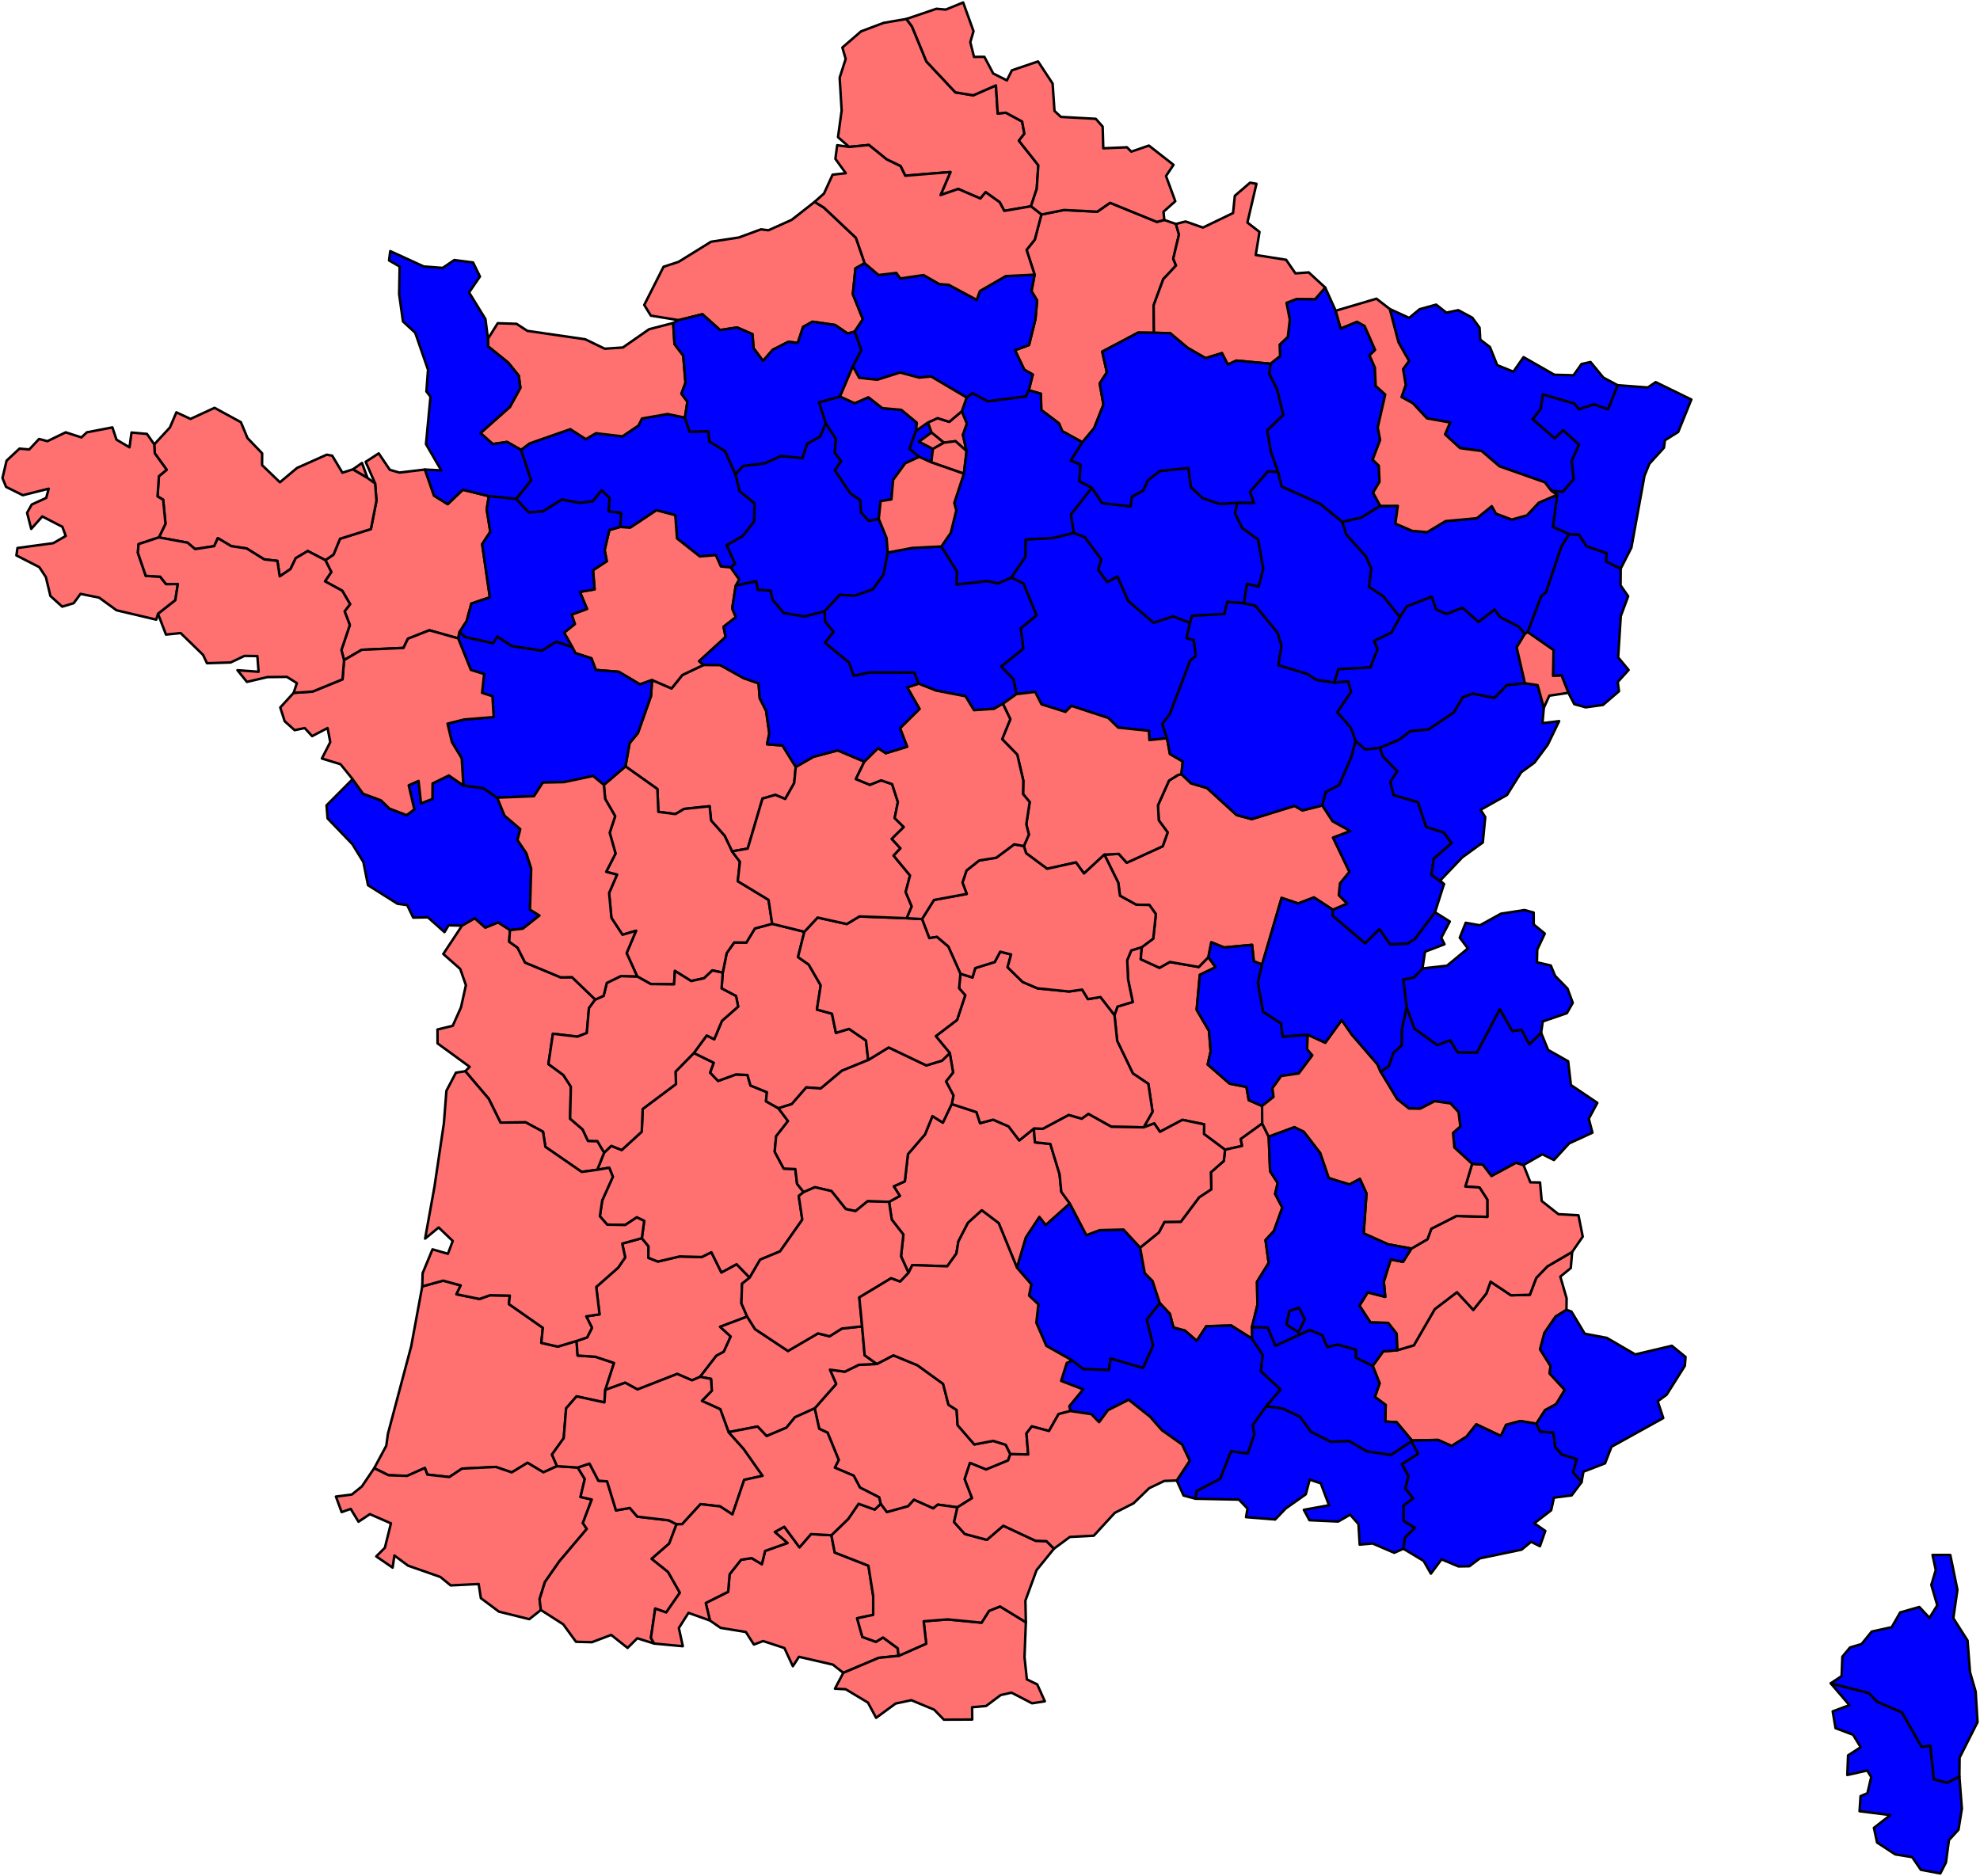 <?xml version="1.0" encoding="UTF-8"?><svg baseProfile="tiny" height="758" stroke-linecap="round" stroke-linejoin="round" version="1.2" viewBox="0 0 800 758" width="800" xmlns="http://www.w3.org/2000/svg"><g id="carte_vigilance">
		<path d="M 534.247 325.483 535.642 320.037 541.074 317.185 545.857 306.185 547.689 299.368 551.672 302.824 557.513 302.149 558.792 305.681 564.587 311.662 561.776 315.876 563.079 321.29 572.91 324.145 576.234 334.171 583.321 336.378 586.537 340.693 579.294 346.975 578.383 353.498 583.424 357.269 579.811 368.626 571.724 379.443 568.7 381.332 561.687 381.637 557.332 375.473 551.587 381.253 538.38 369.995 538.482 367.611 544.277 365.124 540.923 361.769 541.4 356.946 545.178 352.326 538.558 338.466 545.518 335.814 538.393 331.871 534.247 325.483 Z" dico-anchor-x="560.392" dico-anchor-y="340.503" dico-fill-id="39" dico-name="Jura" id="39" fill="#0000ff" stroke="black" stroke-width="1"/>
		<path d="M 329.139 81.572 332.88 83.878 345.839 96.094 349.36 106.36 345.629 108.46 344.592 118.877 348.638 128.996 345.321 134.008 342.484 134.784 337.435 131.327 328.279 129.995 324.485 132.097 322.33 138.576 318.564 138.11 312.2 141.357 308.302 145.838 304.465 140.718 304.039 135.03 297.838 132.331 290.954 133.374 283.811 126.985 274.179 129.363 262.963 127.545 260.3 123.225 268.097 107.806 274.158 105.818 287.281 97.686 298.515 95.967 307.469 92.676 310.477 93.052 319.857 88.848 329.139 81.572 Z" dico-anchor-x="304.83" dico-anchor-y="113.705" dico-fill-id="76" dico-name="Seine-Maritime" id="76" fill="#ff7070" stroke="black" stroke-width="1"/>
		<path d="M 408.57 233.399 414.34 224.891 414.371 217.973 425.384 217.386 433.841 215.361 438.23 216.971 444.998 226.047 443.735 230.217 447.383 235.167 451.529 232.926 455.821 242.79 466.086 251.612 474.018 249.075 480.825 251.675 479.418 257.839 482.344 258.674 483.165 265.066 480.896 266.945 472.665 288.545 469.608 292.531 471.527 298.327 464.397 299.041 464.21 295.315 451.791 294.02 447.774 290.121 432.885 285.231 430.491 287.66 420.801 284.606 418.233 279.588 410.674 280.494 409.462 274.457 404.485 269.333 413.432 262.128 412.428 253.851 418.771 248.652 413.489 235.79 408.57 233.399 Z" dico-anchor-x="443.825" dico-anchor-y="257.201" dico-fill-id="89" dico-name="Yonne" id="89" fill="#0000ff" stroke="black" stroke-width="1"/>
		<path d="M 461.359 382.732 460.897 387.607 468.5 391.087 472.669 388.721 484.341 390.754 488.238 386.775 491.15 390.854 484.792 393.908 483.493 408.021 488.485 416.594 489.158 424.828 487.946 430.155 496.82 437.895 503.617 439.217 504.546 444.565 509.922 446.928 509.989 454.02 501.318 460.277 501.849 463.064 494.97 464.596 486.448 458.231 486.518 454.334 477.744 452.53 468.678 457.357 466.38 453.989 462.072 455.548 465.669 449.263 463.967 437.965 457.709 433.757 451.374 420.586 450.307 410.2 451.508 406.754 457.656 404.901 455.774 395.764 455.441 387.986 457.085 384.056 461.359 382.732 Z" dico-anchor-x="480.148" dico-anchor-y="423.664" dico-fill-id="42" dico-name="Loire" id="42" fill="#ff7070" stroke="black" stroke-width="1"/>
		<path d="M 633.943 215.851 638.013 216.028 641.011 220.735 649.122 223.486 648.966 226.938 654.841 229.776 654.772 236.522 657.841 240.946 654.863 248.963 653.803 265.656 658.031 270.723 653.63 275.586 654.145 279.317 647.701 284.854 640.718 285.83 636.069 284.542 633.693 279.967 630.957 272.968 627.496 273.085 627.694 262.681 617.202 255.404 622.629 241.064 624.622 239.296 630.764 220.994 633.943 215.851 Z" dico-anchor-x="637.616" dico-anchor-y="250.841" dico-fill-id="68" dico-name="Haut-Rhin" id="68" fill="#0000ff" stroke="black" stroke-width="1"/>
		<path d="M 297.13 191.622 300.254 188.289 308.815 187.252 315.606 184.239 324.215 185.123 326.071 179.393 331.382 176.35 333.603 170.976 337.817 177.456 337.255 182.959 339.888 186.4 337.319 190.006 343.615 199.401 347.581 202.035 347.896 206.999 351.041 210.448 355.063 209.675 358.217 217.425 358.675 223.281 356.985 232.246 352.674 238.197 345.238 240.764 339.341 240.362 333.156 247.029 325.102 249.127 316.675 247.761 312.111 242.338 311.307 238.652 306.187 238.386 305.504 234.917 297.278 236.631 298.633 234.166 295.187 229.289 296.946 227.799 293.579 220.296 300.07 216.588 304.664 210.73 304.846 203.438 298.769 198.479 297.13 191.622 Z" dico-anchor-x="326.127" dico-anchor-y="210.051" dico-fill-id="28" dico-name="Eure-et-Loir" id="28" fill="#0000ff" stroke="black" stroke-width="1"/>
		<path d="M 433.841 215.361 432.675 207.912 441.149 197.069 445.341 203.331 456.805 204.605 457.304 200.732 461.873 198.221 463.802 194.056 468.564 190.337 480.15 189.112 481.226 196.885 485.968 201.28 492.599 203.585 499.91 203.245 499.041 207.469 501.904 213.319 508.327 217.994 510.434 229.742 508.554 237.066 503.823 235.959 502.591 243.774 495.875 243.235 494.689 248.112 481.642 248.863 480.825 251.675 474.018 249.075 466.086 251.612 455.821 242.79 451.529 232.926 447.383 235.167 443.735 230.217 444.998 226.047 438.23 216.971 433.841 215.361 Z" dico-anchor-x="471.555" dico-anchor-y="220.393" dico-fill-id="10" dico-name="Aube" id="10" fill="#0000ff" stroke="black" stroke-width="1"/>
		<path d="M 513.315 146.98 517.209 143.891 517.032 139.265 520.326 136.146 521.135 129.202 519.807 122.365 523.895 120.823 531.357 120.888 535.441 116.204 539.668 125.567 541.698 132.75 548.279 130.022 551.352 131.722 555.597 141.386 553.346 143.616 555.5 148.529 555.824 155.946 559.686 159.428 556.666 172.706 557.622 177.79 554.601 185.773 557.093 188.184 557.374 194.73 554.768 199.092 557.678 204.426 549.958 209.202 542.317 210.944 533.44 203.652 517.817 196.616 516.373 190.764 513.453 182.483 511.971 173.877 518.461 167.701 515.992 157.379 512.838 151.11 513.315 146.98 Z" dico-anchor-x="535.828" dico-anchor-y="163.574" dico-fill-id="55" dico-name="Meuse" id="55" fill="#0000ff" stroke="black" stroke-width="1"/>
		<path d="M 210.498 181.787 214.005 179.173 230.421 173.423 236.705 177.456 240.778 175.066 251.514 176.323 257.976 171.963 259.381 169.11 269.717 167.311 276.739 168.759 278.65 174.482 286.214 174.25 286.635 178.409 292.962 182.287 297.13 191.622 298.769 198.479 304.846 203.438 304.664 210.73 300.07 216.588 293.579 220.296 296.946 227.799 295.187 229.289 291.258 228.897 289.22 224.33 282.75 224.861 273.542 217.582 272.837 208.172 265.23 206.199 254.621 213.244 250.571 212.937 250.912 207.255 245.842 206.683 246.309 201.211 243.065 198.183 239.551 202.549 234.197 203.221 227.01 201.881 219.33 206.701 213.607 207.051 208.525 201.616 214.564 194.099 210.498 181.787 Z" dico-anchor-x="256.686" dico-anchor-y="198.3" dico-fill-id="61" dico-name="Orne" id="61" fill="#0000ff" stroke="black" stroke-width="1"/>
		<path d="M 654.841 229.776 648.966 226.938 649.122 223.486 641.011 220.735 638.013 216.028 633.943 215.851 627.446 212.954 629.131 199.954 626.745 198.254 631.41 198.733 635.796 193.64 635.003 186.225 637.928 179.669 631.551 173.881 628.125 177.16 619.232 169.398 622.536 165.151 623.324 159.347 636.089 163.044 637.977 165.333 643.981 163.362 649.711 165.352 653.568 155.656 665.769 156.579 668.966 154.411 683.37 161.448 678.072 174.539 672.691 177.928 672.314 180.918 666.433 187.382 664.44 192.254 659.143 221.312 654.841 229.776 Z" dico-anchor-x="651.301" dico-anchor-y="192.093" dico-fill-id="67" dico-name="Bas-Rhin" id="67" fill="#0000ff" stroke="black" stroke-width="1"/>
		<path d="M 170.605 519.827 179.034 517.497 186.139 519.424 184.439 523.003 193.745 524.898 197.984 523.403 205.997 523.548 205.608 526.96 219.333 536.558 218.71 542.634 225.371 544.153 232.946 541.88 233.386 547.769 240.533 548.249 248.103 550.768 244.57 561.644 244.22 566.707 232.962 564.26 228.733 569.103 227.769 581.146 223.016 587.776 225.057 592.474 219.553 594.958 213.149 591.106 206.768 594.988 200.352 592.788 186.668 593.466 181.542 596.865 172.669 595.884 171.666 593.199 164.496 596.399 156.996 596.142 151.195 593.286 156.078 584.197 156.73 579.402 166.138 544.021 170.605 519.827 Z" dico-anchor-x="199.649" dico-anchor-y="557.181" dico-fill-id="40" dico-name="Landes" id="40" fill="#ff7070" stroke="black" stroke-width="1"/>
		<path d="M 302.896 516.294 299.819 518.751 299.556 526.689 301.891 532.025 290.952 536.148 295.237 540.066 292.444 546.235 289.443 547.853 282.862 556.374 279.616 557.785 273.627 555.197 257.575 561.469 252.592 558.751 244.57 561.644 248.103 550.768 240.533 548.249 233.386 547.769 232.946 541.88 237.206 540.46 239.191 536.546 236.863 531.936 242.233 531.114 240.916 520.051 249.755 512.254 252.599 508.121 251.406 502.527 259.335 500.344 262.027 503.619 261.962 508.28 265.821 509.778 274.605 507.722 283.529 507.952 287.44 506.022 291.469 514.186 297.627 510.855 302.896 516.294 Z" dico-anchor-x="267.921" dico-anchor-y="530.994" dico-fill-id="47" dico-name="Lot-et-Garonne" id="47" fill="#ff7070" stroke="black" stroke-width="1"/>
		<path d="M 271.992 130.521 272.533 139.066 276.048 143.681 276.971 154.621 275.322 159.088 277.737 162.292 276.739 168.759 269.717 167.311 259.381 169.11 257.976 171.963 251.514 176.323 240.778 175.066 236.705 177.456 230.421 173.423 214.005 179.173 210.498 181.787 204.875 178.585 199.101 179.435 194.12 175.004 206.029 164.434 210.248 156.73 209.599 151.834 205.334 146.54 197.227 139.98 197.142 136.903 201.1 130.614 208.692 130.851 213.062 133.696 236.446 137.098 244.338 140.91 251.668 140.417 262.267 133.033 271.992 130.521 Z" dico-anchor-x="235.928" dico-anchor-y="156.154" dico-fill-id="14" dico-name="Calvados" id="14" fill="#ff7070" stroke="black" stroke-width="1"/>
		<path d="M 388.622 166.169 390.686 171.155 389.055 175.728 390.539 182.279 386.042 178.289 381.37 178.89 376.355 174.786 374.878 170.765 378.8 168.968 383.544 170.455 388.622 166.169 Z" dico-anchor-x="382.782" dico-anchor-y="174.224" dico-fill-id="93" dico-name="Seine-Saint-Denis" id="93" fill="#ff7070" stroke="black" stroke-width="1"/>
		<path d="M 366.221 7.663 368.497 10.73 374.3 24.828 386.015 37.32 393.249 38.512 402.402 34.503 403.115 45.876 406.395 45.535 412.984 49.103 413.897 54.022 411.677 56.85 419.529 66.779 418.894 76.277 416.551 83.367 405.759 85.219 403.93 81.739 398.238 77.659 396.126 80.221 387.176 76.368 380.018 78.829 384.014 69.521 365.75 71.008 363.859 67.129 358.251 64.407 351.056 58.586 343.093 59.372 338.588 55.425 340.056 44.656 339.254 31.393 341.689 23.82 340.347 19.201 347.906 12.67 357.052 9.231 366.221 7.663 Z" dico-anchor-x="379.059" dico-anchor-y="46.441" dico-fill-id="62" dico-name="Pas-de-Calais" id="62" fill="#ff7070" stroke="black" stroke-width="1"/>
		<path d="M 384.527 446.131 394.546 449.408 395.991 453.862 401.293 452.454 407.503 455.163 411.819 460.827 417.727 456.055 418.16 461.602 424.384 462.258 428.12 474.543 428.815 481.618 432.261 486.343 422.476 495.088 419.957 491.809 414.515 500.055 410.896 512.285 403.52 494.278 396.681 489.091 391.113 494.139 387.223 501.676 386.429 506.536 382.733 511.707 368.613 511.218 367.084 514.352 364.058 507.654 364.996 498.88 360.304 492.835 359.219 485.664 363.571 483.258 361.109 479.391 365.592 477.382 366.835 466.394 373.743 458.385 376.747 451.002 380.951 453.647 384.527 446.131 Z" dico-anchor-x="395.74" dico-anchor-y="480.241" dico-fill-id="15" dico-name="Cantal" id="15" fill="#ff7070" stroke="black" stroke-width="1"/>
		<path d="M 408.57 233.399 413.489 235.79 418.771 248.652 412.428 253.851 413.432 262.128 404.485 269.333 409.462 274.457 410.674 280.494 405.193 284.384 401.582 286.438 393.525 286.977 390.098 281.338 378.298 279.076 371.125 276.246 369.426 271.805 351.436 271.761 344.896 273.118 343.082 267.834 333.293 259.726 336.762 255.299 333.37 251.236 333.156 247.029 339.341 240.362 345.238 240.764 352.674 238.197 356.985 232.246 358.675 223.281 368.581 221.415 380.353 220.815 386.641 230.833 386.534 236.168 398.964 234.773 403.244 235.722 408.57 233.399 Z" dico-anchor-x="375.963" dico-anchor-y="253.896" dico-fill-id="45" dico-name="Loiret" id="45" fill="#0000ff" stroke="black" stroke-width="1"/>
		<path d="M 388.044 393.47 392.929 394.987 394.03 391.196 401.901 388.751 404.131 384.571 408.519 385.692 407.106 390.844 413.185 396.815 419.18 399.38 431.954 400.651 437.232 399.894 439.573 403.734 444.643 402.906 450.307 410.2 451.374 420.586 457.709 433.757 463.967 437.965 465.669 449.263 462.072 455.548 449.017 455.317 439.773 450.156 437.046 452.094 431.796 450.586 421.376 456.16 417.727 456.055 411.819 460.827 407.503 455.163 401.293 452.454 395.991 453.862 394.546 449.408 384.527 446.131 385.229 442.687 382.227 436.995 385.081 433.393 383.754 425.56 378.105 418.703 386.701 412.138 389.996 402.174 387.517 399.361 388.044 393.47 Z" dico-anchor-x="421.887" dico-anchor-y="422.699" dico-fill-id="63" dico-name="Puy-de-Dôme" id="63" fill="#ff7070" stroke="black" stroke-width="1"/>
		<path d="M 148.495 193.146 142.558 189.674 146.261 187.083 148.495 193.146 Z M 151.565 195.364 147.739 186.623 153.021 183.208 157.515 189.861 161.358 190.957 171.694 189.74 175.368 200.285 180.895 203.727 186.991 197.905 197.51 200.482 196.647 205.813 198.09 214.887 194.815 219.876 197.927 241.368 190.45 243.889 188.55 250.963 185.692 255.368 185.127 257.965 173.478 254.694 164.806 258.105 163.025 261.826 146.123 262.592 139.005 266.753 137.944 262.662 141.345 252.576 139.238 247.027 141.449 244.138 138.271 238.708 131.308 234.9 133.855 231.148 131.462 226.358 134.756 224.098 137.386 217.703 149.857 213.792 152.099 202.316 151.565 195.364 Z" dico-anchor-x="164.699" dico-anchor-y="224.981" dico-fill-id="35" dico-name="Ille-et-Vilaine" id="35" fill="#ff7070" stroke="black" stroke-width="1"/>
		<path d="M 420.765 86.689 429.863 84.856 443.364 85.531 448.508 81.956 467.434 89.664 470.432 88.887 475.129 90.506 476.353 94.819 474.032 104.557 475.175 107.296 470.008 112.811 466.112 123.392 466.235 134.484 459.861 134.409 445.352 142.085 447.221 150.472 444.327 154.921 445.837 163.504 442.073 173.02 437.329 178.718 429.209 174.248 427.842 171.074 420.732 165.682 420.543 159.106 415.682 157.693 417.274 151.346 413.855 149.402 410.092 141.516 415.768 139.412 418.366 128.925 419.035 121.43 416.761 117.624 418.026 110.993 414.776 100.981 418.096 96.834 420.765 86.689 Z" dico-anchor-x="443.222" dico-anchor-y="130.337" dico-fill-id="02" dico-name="Aisne" id="02" fill="#ff7070" stroke="black" stroke-width="1"/>
		<path d="M 534.247 325.483 538.393 331.871 545.518 335.814 538.558 338.466 545.178 352.326 541.4 356.946 540.923 361.769 544.277 365.124 538.482 367.611 530.9 362.657 524.484 365.081 517.821 362.824 509.933 389.755 506.585 388.464 505.889 381.802 494.605 382.874 489.421 380.777 488.238 386.775 484.341 390.754 472.669 388.721 468.5 391.087 460.897 387.607 461.359 382.732 465.959 379.287 467.011 369.378 464.372 365.685 459.046 365.58 452.502 361.968 451.844 356.758 446.217 345.342 452.034 345.041 455.253 348.623 469.786 341.96 471.787 336.374 468.188 331.49 467.86 325.401 472.325 315.44 475.835 313.226 477.332 312.812 481.23 316.534 487.673 318.429 499.668 329.378 505.771 330.996 523.074 325.651 526.206 327.479 534.247 325.483 Z" dico-anchor-x="495.867" dico-anchor-y="351.949" dico-fill-id="71" dico-name="Saône-et-Loire" id="71" fill="#ff7070" stroke="black" stroke-width="1"/>
		<path d="M 405.193 284.384 410.674 280.494 418.233 279.588 420.801 284.606 430.491 287.66 432.885 285.231 447.774 290.121 451.791 294.02 464.21 295.315 464.397 299.041 471.527 298.327 472.703 304.679 477.895 307.706 477.332 312.812 475.835 313.226 472.325 315.44 467.86 325.401 468.188 331.49 471.787 336.374 469.786 341.96 455.253 348.623 452.034 345.041 446.217 345.342 437.974 352.985 434.743 348.504 423.08 351.07 414.595 344.783 413.678 341.887 415.706 337.248 414.665 333.072 416.038 324.114 413.353 320.872 413.462 315.454 411.02 304.962 404.904 298.687 408.209 290.609 405.193 284.384 Z" dico-anchor-x="441.399" dico-anchor-y="316.286" dico-fill-id="58" dico-name="Nièvre" id="58" fill="#ff7070" stroke="black" stroke-width="1"/>
		<path d="M 335.916 620.369 337.261 627.366 350.878 632.682 352.81 644.944 352.803 652.564 346.313 653.933 348.422 661.471 353.882 663.443 356.782 661.711 362.729 666.069 363.086 669.114 355.046 669.921 340.724 675.987 336.525 672.67 322.81 669.505 320.346 673.313 316.935 665.966 308.332 663.139 304.603 664.552 301.348 659.474 291.154 657.812 286.835 654.834 285.155 647.751 294.203 643.224 294.791 636.148 299.417 630.291 303.692 629.617 307.815 632.078 309.133 626.721 318.156 623.515 313.033 619.061 316.878 616.95 323.028 625.264 327.678 619.916 335.916 620.369 Z" dico-anchor-x="324.12" dico-anchor-y="646.468" dico-fill-id="09" dico-name="Ariège" id="09" fill="#ff7070" stroke="black" stroke-width="1"/>
		<path d="M 187.23 317.395 195.25 318.505 200.887 322.326 203.844 329.601 210.216 335.038 209.087 339.46 212.662 344.768 214.625 351.002 214.138 367.571 217.957 369.955 211.242 375.262 206.043 375.867 201.246 372.776 196.069 374.888 191.821 371.106 186.66 374.065 181.265 373.914 179.599 376.663 172.892 370.702 166.956 370.804 164.511 365.746 160.559 365.194 148.691 357.704 146.814 348.34 142.364 341.116 132.345 330.707 131.936 325.436 142.476 314.855 146.696 320.756 153.939 323.421 157.336 326.736 164.291 329.402 167.41 327.07 165.135 317.339 169.11 315.568 170.103 324.632 174.724 322.857 174.773 316.597 181.339 313.372 187.23 317.395 Z" dico-anchor-x="174.946" dico-anchor-y="345.017" dico-fill-id="85" dico-name="Vendée" id="85" fill="#0000ff" stroke="black" stroke-width="1"/>
		<path d="M 370.121 174.075 367.489 181.33 371.376 184.607 365.738 187.228 360.862 193.923 360.172 201.81 355.811 202.47 355.063 209.675 351.041 210.448 347.896 206.999 347.581 202.035 343.615 199.401 337.319 190.006 339.888 186.4 337.255 182.959 337.817 177.456 333.603 170.976 330.888 162.566 339.404 160.234 345.314 162.952 350.857 160.534 356.502 164.93 364.166 165.608 370.43 170.81 370.121 174.075 Z" dico-anchor-x="351.132" dico-anchor-y="185.341" dico-fill-id="78" dico-name="Yvelines" id="78" fill="#0000ff" stroke="black" stroke-width="1"/>
		<path d="M 225.057 592.474 233.429 593.019 236.273 597.645 234.55 604.908 239.095 605.937 235.492 615.458 237.108 617.811 226.055 630.867 220.177 639.282 218.018 646.205 218.536 650.593 213.854 654.297 201.612 651.267 194.287 645.801 193.404 640.096 182.09 640.654 177.939 637.242 164.869 632.673 159.353 628.571 158.63 633.472 152.024 628.931 155.505 625.435 157.954 615.573 149.434 611.863 144.852 614.921 141.695 609.734 138.035 611.032 135.726 604.758 142.147 603.93 146.21 600.656 151.195 593.286 156.996 596.142 164.496 596.399 171.666 593.199 172.669 595.884 181.542 596.865 186.668 593.466 200.352 592.788 206.768 594.988 213.149 591.106 219.553 594.958 225.057 592.474 Z" dico-anchor-x="187.41" dico-anchor-y="622.701" dico-fill-id="64" dico-name="Pyrénées-Atlantiques" id="64" fill="#ff7070" stroke="black" stroke-width="1"/>
		<path d="M 241.327 472.706 244.103 465.75 246.981 463.042 251.205 464.707 259.292 457.309 259.666 448.134 273.137 438.038 272.927 433.065 280.35 425.506 288.401 429.455 286.959 433.476 290.135 436.797 297.378 434.161 302.006 434.401 303.228 438.645 309.87 441.345 309.49 445.019 314.502 447.843 318.399 453.011 313.601 459.147 313.008 465.404 316.642 472.205 321.345 472.425 322.047 478.364 324.716 481.728 322.729 483.289 324.162 492.862 315.173 505.673 307.12 509.02 302.896 516.294 297.627 510.855 291.469 514.186 287.44 506.022 283.529 507.952 274.605 507.722 265.821 509.778 261.962 508.28 262.027 503.619 259.335 500.344 260.277 493.362 257.277 491.923 252.627 495.002 245.31 494.861 242.375 491.474 243.312 485.099 247.613 475.521 246.141 471.876 241.327 472.706 Z" dico-anchor-x="283.022" dico-anchor-y="470.9" dico-fill-id="24" dico-name="Dordogne" id="24" fill="#ff7070" stroke="black" stroke-width="1"/>
		<path d="M 488.238 386.775 489.421 380.777 494.605 382.874 505.889 381.802 506.585 388.464 509.933 389.755 508.248 397.015 510.345 408.803 517.586 413.561 518.236 418.884 528.366 418.103 528.121 423.993 530.231 426.439 524.75 433.766 517.648 434.811 514.114 439.728 514.559 443.255 509.922 446.928 504.546 444.565 503.617 439.217 496.82 437.895 487.946 430.155 489.158 424.828 488.485 416.594 483.493 408.021 484.792 393.908 491.15 390.854 488.238 386.775 Z" dico-anchor-x="506.862" dico-anchor-y="413.852" dico-fill-id="69" dico-name="Rhône" id="69" fill="#0000ff" stroke="black" stroke-width="1"/>
		<path d="M 374.878 170.765 376.355 174.786 371.314 178.464 376.927 181.412 376.295 186.822 371.376 184.607 367.489 181.33 370.121 174.075 374.878 170.765 Z" dico-anchor-x="372.208" dico-anchor-y="178.793" dico-fill-id="92" dico-name="Hauts-de-Seine" id="92" fill="#0000ff" stroke="black" stroke-width="1"/>
		<path d="M 263.456 274.8 271.341 278.187 275.708 272.759 284.293 268.684 290.926 268.72 300.464 274.032 306.484 276.119 306.976 282.181 309.528 287.191 310.839 296.396 309.916 300.742 316.151 301.25 321.517 309.902 320.897 316.407 317.268 322.861 313.275 321.206 308.082 322.702 302.11 342.916 295.776 344.021 292.785 337.754 287.305 331.561 286.707 325.802 276.391 326.891 272.896 328.967 266.004 328.065 265.621 318.847 252.714 309.69 254.383 300.295 257.75 296.204 263.024 281.279 263.456 274.8 Z" dico-anchor-x="287.115" dico-anchor-y="306.352" dico-fill-id="37" dico-name="Indre-et-Loire" id="37" fill="#ff7070" stroke="black" stroke-width="1"/>
		<path d="M 432.261 486.343 438.929 499.118 444.343 497.098 453.951 496.852 460.656 504.15 462.526 514.467 465.676 517.646 468.609 526.592 463.374 533.249 465.932 543.695 461.834 552.819 448.727 548.959 448.074 553.635 437.658 553.275 433.274 549.785 422.759 543.846 418.722 534.528 419.542 527.072 415.788 523.537 416.685 518.962 410.896 512.285 414.515 500.055 419.957 491.809 422.476 495.088 432.261 486.343 Z" dico-anchor-x="439.753" dico-anchor-y="519.989" dico-fill-id="48" dico-name="Lozère" id="48" fill="#0000ff" stroke="black" stroke-width="1"/>
		<path d="M 542.317 210.944 549.958 209.202 557.678 204.426 564.765 204.41 563.787 211.599 570.644 214.541 576.645 215.034 584.064 210.579 596.706 209.415 602.745 204.548 604.419 207.547 610.83 209.958 616.948 208.245 621.739 203.125 629.131 199.954 627.446 212.954 633.943 215.851 630.764 220.994 624.622 239.296 622.629 241.064 617.202 255.404 616.051 256.223 613.72 253.319 606.121 249.41 603.865 246.357 597.376 251.36 590.901 245.617 584.419 248.15 580.224 246.267 578.452 241.146 568.387 245.077 565.63 249.407 558.92 241.031 553.101 237.144 554.026 229.733 551.805 224.804 543.942 216.059 542.317 210.944 Z" dico-anchor-x="588.13" dico-anchor-y="228.089" dico-fill-id="88" dico-name="Vosges" id="88" fill="#0000ff" stroke="black" stroke-width="1"/>
		<path d="M 564.532 545.622 571.255 543.628 579.707 529.007 588.679 522.169 595.268 529.309 600.569 522.663 602.245 517.911 610.497 523.414 618.114 523.218 620.696 516.41 625.223 511.73 635.22 505.899 634.664 512.413 630.443 515.882 632.977 524.657 632.919 529.307 628.551 532.002 624.051 538.574 622.256 545.231 626.483 551.974 626.114 555.019 632.244 561.651 628.722 567.431 624.265 569.832 620.742 575.318 614.285 574.226 608.524 575.785 606.411 580.276 596.489 575.558 592.504 580.583 586.517 584.307 580.999 581.868 570.458 582.078 564.291 574.692 559.704 574.439 559.866 567.73 555.525 564.486 557.414 558.991 554.634 551.931 558.863 546.083 564.532 545.622 Z" dico-anchor-x="594.927" dico-anchor-y="545.103" dico-fill-id="04" dico-name="Alpes-de-Haute-Provence" id="04" fill="#ff7070" stroke="black" stroke-width="1"/>
		<path d="M 475.129 90.506 479.017 89.499 486.045 91.956 498.2 86.086 498.922 79.114 505.075 73.826 507.663 74.266 504.006 89.922 508.888 93.715 507.37 103.034 519.639 104.975 523.413 110.468 528.774 110.066 535.441 116.204 531.357 120.888 523.895 120.823 519.807 122.365 521.135 129.202 520.326 136.146 517.032 139.265 517.209 143.891 513.315 146.98 499.531 145.72 496.088 147.315 493.72 142.707 487.096 144.724 479.802 140.534 472.803 134.642 466.235 134.484 466.112 123.392 470.008 112.811 475.175 107.296 474.032 104.557 476.353 94.819 475.129 90.506 Z" dico-anchor-x="500.777" dico-anchor-y="110.571" dico-fill-id="08" dico-name="Ardennes" id="08" fill="#ff7070" stroke="black" stroke-width="1"/>
		<path d="M 354.291 551.17 360.969 547.681 370.64 551.67 381.056 559.209 383.231 567.649 386.523 569.773 386.909 575.885 393.66 583.684 401.27 582.24 406.365 583.827 408.217 587.608 407.315 590.159 398.413 593.824 391.913 591.176 389.773 597.697 392.755 605.376 386.833 609.099 378.9 608.017 377.059 609.525 369.298 606.052 366.929 608.664 358.331 611.055 355.818 607.711 355.214 605.066 347.462 601.121 344.931 596.321 337.296 593.077 338.87 589.959 334.367 578.934 330.991 577.373 329.164 569.107 337.843 559.261 335.321 553.476 341.355 554.28 347.031 551.505 354.291 551.17 Z" dico-anchor-x="368.691" dico-anchor-y="579.368" dico-fill-id="81" dico-name="Tarn" id="81" fill="#ff7070" stroke="black" stroke-width="1"/>
		<path d="M 376.927 181.412 371.314 178.464 376.355 174.786 381.37 178.89 376.927 181.412 Z" dico-anchor-x="376.342" dico-anchor-y="178.099" dico-fill-id="75" dico-name="Paris" id="75" fill="#ff7070" stroke="black" stroke-width="1"/>
		<path d="M 301.891 532.025 305.08 537.093 318.366 545.918 330.514 538.812 335.162 539.991 340.139 536.869 348.33 535.972 349.357 547.658 354.291 551.17 347.031 551.505 341.355 554.28 335.321 553.476 337.843 559.261 329.164 569.107 321.201 572.703 317.78 576.897 309.743 580.306 306.099 576.46 294.395 578.723 291.016 569.462 283.593 566.086 287.604 561.952 287.28 557.192 282.862 556.374 289.443 547.853 292.444 546.235 295.237 540.066 290.952 536.148 301.891 532.025 Z" dico-anchor-x="318.577" dico-anchor-y="556.166" dico-fill-id="82" dico-name="Tarn-et-Garonne" id="82" fill="#ff7070" stroke="black" stroke-width="1"/>
		<path d="M 186.66 374.065 191.821 371.106 196.069 374.888 201.246 372.776 206.043 375.867 205.736 380.538 209.108 382.942 212.154 388.961 226.529 394.944 231.125 394.877 240.514 403.914 237.967 407.381 237.095 417.421 233.322 418.904 223.401 417.727 221.584 429.972 227.59 434.383 230.644 439.084 230.359 452.06 235.394 456.381 237.58 461.026 241.363 461.11 244.103 465.75 241.327 472.706 235.012 473.559 220.356 463.445 219.411 457.332 212.391 453.539 202.217 453.64 197.485 444.042 187.992 432.872 189.76 431.098 176.782 421.617 176.762 416.001 182.91 414.526 186.254 407.073 188.243 398.104 185.948 391.543 179.103 385.505 186.66 374.065 Z" dico-anchor-x="210.433" dico-anchor-y="422.332" dico-fill-id="17" dico-name="Charente-Maritime" id="17" fill="#ff7070" stroke="black" stroke-width="1"/>
		<path d="M 570.249 582.465 570.458 582.078 580.999 581.868 586.517 584.307 592.504 580.583 596.489 575.558 606.411 580.276 608.524 575.785 614.285 574.226 620.742 575.318 622.298 578.501 627.654 578.898 628.366 584.703 630.956 587.704 637.072 589.608 635.638 594.949 639.011 598.944 635.011 604.285 627.867 605.188 626.731 610.295 619.917 615.551 624.366 618.635 622.201 624.82 618.643 623.034 614.797 626.203 597.933 629.723 593.683 632.914 589.303 632.989 582.435 630.117 578.139 635.904 575.188 630.744 567.025 625.836 567.611 621.314 571.641 617.39 567.144 614.638 567.059 608.405 570.895 605.468 567.791 601.485 569.045 596.431 566.392 591.631 572.977 587.438 570.249 582.465 Z" dico-anchor-x="602.702" dico-anchor-y="605.065" dico-fill-id="83" dico-name="Var" id="83" fill="#0000ff" stroke="black" stroke-width="1"/>
		<path d="M 292.014 393.037 293.615 385.14 296.661 380.83 301.561 380.887 305.006 375.183 311.996 373.302 324.993 376.518 322.431 386.74 326.763 389.79 331.599 398.157 330.083 407.962 336.154 409.634 337.748 417.368 343.041 415.77 349.899 420.465 350.792 428.346 340.171 432.676 331.607 439.854 325.768 439.426 319.924 446.145 314.502 447.843 309.49 445.019 309.87 441.345 303.228 438.645 302.006 434.401 297.378 434.161 290.135 436.797 286.959 433.476 288.401 429.455 280.35 425.506 285.54 418.421 288.559 419.968 291.698 412.514 298.246 406.759 297.391 402.501 291.546 399.422 292.014 393.037 Z" dico-anchor-x="315.571" dico-anchor-y="410.572" dico-fill-id="87" dico-name="Haute-Vienne" id="87" fill="#ff7070" stroke="black" stroke-width="1"/>
		<path d="M 350.792 428.346 359.061 423.266 374.279 430.537 380.603 428.603 383.754 425.56 385.081 433.393 382.227 436.995 385.229 442.687 384.527 446.131 380.951 453.647 376.747 451.002 373.743 458.385 366.835 466.394 365.592 477.382 361.109 479.391 363.571 483.258 359.219 485.664 350.522 485.431 345.687 489.396 341.726 488.578 335.935 481.3 329.245 479.758 324.716 481.728 322.047 478.364 321.345 472.425 316.642 472.205 313.008 465.404 313.601 459.147 318.399 453.011 314.502 447.843 319.924 446.145 325.768 439.426 331.607 439.854 340.171 432.676 350.792 428.346 Z" dico-anchor-x="349.119" dico-anchor-y="456.331" dico-fill-id="19" dico-name="Corrèze" id="19" fill="#ff7070" stroke="black" stroke-width="1"/>
		<path d="M 349.36 106.36 354.981 111.136 362.144 110.281 363.777 112.528 373.154 111.15 379.502 114.802 383.341 115.1 394.638 121.188 395.928 117.604 406.368 111.566 418.026 110.993 416.761 117.624 419.035 121.43 418.366 128.925 415.768 139.412 410.092 141.516 413.855 149.402 417.274 151.346 415.682 157.693 414.54 160.209 399.093 162.197 392.935 158.903 390.574 160.644 376.202 152.136 371.339 152.587 363.678 150.54 354.409 153.456 347.142 152.673 344.589 148.041 347.962 141.47 345.321 134.008 348.638 128.996 344.592 118.877 345.629 108.46 349.36 106.36 Z" dico-anchor-x="381.812" dico-anchor-y="134.278" dico-fill-id="60" dico-name="Oise" id="60" fill="#0000ff" stroke="black" stroke-width="1"/>
		<path d="M 594.802 470.295 599.156 470.604 602.636 475.183 612.517 469.825 615.566 470.775 618.329 477.767 622.239 477.822 622.916 485.316 629.662 490.64 637.764 491.089 639.494 499.717 635.22 505.899 625.223 511.73 620.696 516.41 618.114 523.218 610.497 523.414 602.245 517.911 600.569 522.663 595.268 529.309 588.679 522.169 579.707 529.007 571.255 543.628 564.532 545.622 564.293 538.936 560.853 534.577 553.718 534.393 549.287 527.602 552.614 522.231 559.701 524.051 559.124 517.892 561.914 508.932 566.879 509.906 570.246 504.554 576.754 500.777 578.319 496.521 588.47 491.36 600.956 491.721 600.935 484.757 597.775 479.856 592.05 479.48 594.802 470.295 Z" dico-anchor-x="594.391" dico-anchor-y="507.723" dico-fill-id="05" dico-name="Hautes-Alpes" id="05" fill="#ff7070" stroke="black" stroke-width="1"/>
		<path d="M 494.97 464.596 501.849 463.064 501.318 460.277 509.989 454.02 512.617 459.331 513.167 473.292 516.236 478.006 515.206 482.452 518.107 487.969 514.731 497.409 511.33 501.121 512.591 510.343 507.882 517.954 508.058 527.275 505.847 536.262 505.88 540.977 497.459 535.633 487.399 535.921 483.546 541.836 478.757 537.684 474.127 536.446 472.645 530.869 468.609 526.592 465.676 517.646 462.526 514.467 460.656 504.15 468.221 498.03 470.494 493.78 477.109 493.695 484.496 483.822 489.418 480.58 489.242 473.723 494.461 469.136 494.97 464.596 Z" dico-anchor-x="489.382" dico-anchor-y="497.928" dico-fill-id="07" dico-name="Ardèche" id="07" fill="#ff7070" stroke="black" stroke-width="1"/>
		<path d="M 271.992 130.521 274.179 129.363 283.811 126.985 290.954 133.374 297.838 132.331 304.039 135.03 304.465 140.718 308.302 145.838 312.2 141.357 318.564 138.11 322.33 138.576 324.485 132.097 328.279 129.995 337.435 131.327 342.484 134.784 345.321 134.008 347.962 141.47 344.589 148.041 339.404 160.234 330.888 162.566 333.603 170.976 331.382 176.35 326.071 179.393 324.215 185.123 315.606 184.239 308.815 187.252 300.254 188.289 297.13 191.622 292.962 182.287 286.635 178.409 286.214 174.25 278.65 174.482 276.739 168.759 277.737 162.292 275.322 159.088 276.971 154.621 276.048 143.681 272.533 139.066 271.992 130.521 Z" dico-anchor-x="309.977" dico-anchor-y="159.303" dico-fill-id="27" dico-name="Eure" id="27" fill="#0000ff" stroke="black" stroke-width="1"/>
		<path d="M 142.558 189.674 148.495 193.146 151.565 195.364 152.099 202.316 149.857 213.792 137.386 217.703 134.756 224.098 131.462 226.358 124.347 222.667 119.479 225.565 117.384 229.945 113.012 232.916 112.075 226.644 106.744 226.042 99.657 221.631 93.425 220.691 88.018 217.454 86.56 220.693 78.828 221.89 75.781 219.295 64.197 217.162 66.862 211.654 65.915 201.914 63.647 200.607 64.206 192.424 67.339 189.839 62.524 183.172 62.333 179.571 68.658 172.732 71.266 166.625 76.955 169.284 86.679 164.802 97.334 170.605 100.001 177.021 105.923 183.193 105.891 187.936 113.097 194.892 120.025 189.088 131.992 183.739 134.222 184.131 138.353 191.022 142.558 189.674 Z" dico-anchor-x="107.216" dico-anchor-y="198.859" dico-fill-id="22" dico-name="Côtes-d'Armor" id="22" fill="#ff7070" stroke="black" stroke-width="1"/>
		<path d="M 363.086 669.114 374.223 664.197 373.192 655.151 382.846 654.386 396.607 655.71 399.616 650.932 404.074 649.159 414.493 655.545 413.943 669.636 414.9 678.631 419.084 680.651 422.162 687.501 416.983 688.289 408.709 683.991 404.321 684.961 398.43 689.378 392.773 689.885 392.821 694.854 381.36 694.902 377.453 690.883 368.231 687.04 361.862 688.394 353.988 694.16 350.683 688 341.69 682.613 337.352 682.387 340.724 675.987 355.046 669.921 363.086 669.114 Z" dico-anchor-x="379.757" dico-anchor-y="672.031" dico-fill-id="66" dico-name="Pyrénées-Orientales" id="66" fill="#ff7070" stroke="black" stroke-width="1"/>
		<path d="M 739.694 680.215 754.999 684.107 758.528 687.7 768.471 691.948 776.426 705.876 779.934 705.4 781.375 718.985 786.844 720.395 791.676 717.834 792.68 730.898 791.306 739.364 787.453 743.576 786.234 752.63 783.974 757.042 776.095 755.57 772.592 750.46 765.738 749.338 758.414 744.548 757.136 738.625 763.798 733.454 751.339 731.906 751.734 725.811 754.504 724.645 756.052 718.073 754.418 715.458 746.389 717.264 746.7 709.333 751.791 706.039 748.711 701 741.634 698.345 740.486 691.548 747.232 689.039 739.694 680.215 Z" dico-anchor-x="766.187" dico-anchor-y="718.629" dico-fill-id="2A" dico-name="Corse-du-Sud" id="2A" fill="#0000ff" stroke="black" stroke-width="1"/>
		<path d="M 376.927 181.412 381.37 178.89 386.042 178.289 390.539 182.279 389.441 191.417 376.295 186.822 376.927 181.412 Z" dico-anchor-x="383.417" dico-anchor-y="184.853" dico-fill-id="94" dico-name="Val-de-Marne" id="94" fill="#ff7070" stroke="black" stroke-width="1"/>
		<path d="M 433.274 549.785 437.658 553.275 448.074 553.635 448.727 548.959 461.834 552.819 465.932 543.695 463.374 533.249 468.609 526.592 472.645 530.869 474.127 536.446 478.757 537.684 483.546 541.836 487.399 535.921 497.459 535.633 505.88 540.977 510.182 547.468 509.486 554.142 517.426 561.474 511.6 568.308 506.203 575.865 506.809 579.644 504.144 587.368 497.399 586.483 493.016 597.592 483.506 602.541 483.004 605.619 478.206 604.329 475.452 598.259 480.704 590.281 477.614 583.737 469.445 577.932 464.67 572.494 456.017 565.638 447.673 569.839 444.079 574.69 440.937 571.454 432.465 570.184 432.049 568.234 437.612 561.449 428.738 558.006 431.03 550.758 433.274 549.785 Z" dico-anchor-x="473.082" dico-anchor-y="566.106" dico-fill-id="30" dico-name="Gard" id="30" fill="#0000ff" stroke="black" stroke-width="1"/>
		<path d="M 389.441 191.417 390.539 182.279 389.055 175.728 390.686 171.155 388.622 166.169 390.574 160.644 392.935 158.903 399.093 162.197 414.54 160.209 415.682 157.693 420.543 159.106 420.732 165.682 427.842 171.074 429.209 174.248 437.329 178.718 432.701 186.088 436.581 187.764 436.141 194.498 441.149 197.069 432.675 207.912 433.841 215.361 425.384 217.386 414.371 217.973 414.34 224.891 408.57 233.399 403.244 235.722 398.964 234.773 386.534 236.168 386.641 230.833 380.353 220.815 384.147 215.307 386.379 206.235 385.571 203.222 389.441 191.417 Z" dico-anchor-x="410.751" dico-anchor-y="196.931" dico-fill-id="77" dico-name="Seine-et-Marne" id="77" fill="#0000ff" stroke="black" stroke-width="1"/>
		<path d="M 335.916 620.369 342.729 613.785 346.906 607.663 353.415 610.005 355.818 607.711 358.331 611.055 366.929 608.664 369.298 606.052 377.059 609.525 378.9 608.017 386.833 609.099 385.494 615.057 389.813 619.861 398.73 622.236 405.371 616.531 418.372 622.605 422.813 622.77 425.862 625.8 418.809 634.495 414.308 646.786 414.493 655.545 404.074 649.159 399.616 650.932 396.607 655.71 382.846 654.386 373.192 655.151 374.223 664.197 363.086 669.114 362.729 666.069 356.782 661.711 353.882 663.443 348.422 661.471 346.313 653.933 352.803 652.564 352.81 644.944 350.878 632.682 337.261 627.366 335.916 620.369 Z" dico-anchor-x="380.889" dico-anchor-y="637.583" dico-fill-id="11" dico-name="Aude" id="11" fill="#ff7070" stroke="black" stroke-width="1"/>
		<path d="M 622.679 417.35 625.491 424.262 633.609 428.87 634.714 438.456 645.403 445.656 641.938 452.072 643.408 457.704 634.005 462.046 627.855 468.76 623.191 466.421 615.566 470.775 612.517 469.825 602.636 475.183 599.156 470.604 594.802 470.295 587.637 463.699 587.084 457.803 590.036 455.197 589.3 449.38 586.072 445.882 579.684 444.983 573.793 448 569.257 447.938 564.461 444.094 557.819 433.1 561.139 430.812 562.994 425.421 566.33 422.402 566.404 415.884 568.315 406.969 571.53 415.684 580.737 422.298 585.912 420.335 588.934 425.205 596.733 425.295 606.002 407.758 611.017 416.598 614.786 416.092 617.875 421.996 622.679 417.35 Z" dico-anchor-x="601.611" dico-anchor-y="441.076" dico-fill-id="73" dico-name="Savoie" id="73" fill="#0000ff" stroke="black" stroke-width="1"/>
		<path d="M 632.919 529.307 634.92 529.974 640.3 538.945 649.22 540.626 660.698 547.311 675.492 543.824 681.043 548.349 680.738 551.941 673.39 563.608 669.786 566.228 672.029 573.038 651.105 584.631 648.514 591.325 639.765 594.705 639.011 598.944 635.638 594.949 637.072 589.608 630.956 587.704 628.366 584.703 627.654 578.898 622.298 578.501 620.742 575.318 624.265 569.832 628.722 567.431 632.244 561.651 626.114 555.019 626.483 551.974 622.256 545.231 624.051 538.574 628.551 532.002 632.919 529.307 Z" dico-anchor-x="650.893" dico-anchor-y="564.126" dico-fill-id="06" dico-name="Alpes-Maritimes" id="06" fill="#0000ff" stroke="black" stroke-width="1"/>
		<path d="M 233.429 593.019 238.179 591.421 241.787 598.342 245.299 598.605 248.895 610.342 254.482 609.356 257.503 612.863 270.172 614.349 273.349 615.942 270.387 623.756 263.308 629.904 269.928 635.207 274.699 643.616 269.171 651.583 264.734 650.01 263 661.849 264.311 664.152 257.498 662.008 253.558 665.92 246.954 660.658 239.148 663.607 232.726 663.432 227.58 656.385 218.536 650.593 218.018 646.205 220.177 639.282 226.055 630.867 237.108 617.811 235.492 615.458 239.095 605.937 234.55 604.908 236.273 597.645 233.429 593.019 Z" dico-anchor-x="246.358" dico-anchor-y="628.67" dico-fill-id="65" dico-name="Hautes-Pyrénées" id="65" fill="#ff7070" stroke="black" stroke-width="1"/>
		<path d="M 622.679 417.35 617.875 421.996 614.786 416.092 611.017 416.598 606.002 407.758 596.733 425.295 588.934 425.205 585.912 420.335 580.737 422.298 571.53 415.684 568.315 406.969 566.978 395.812 571.315 394.97 574.741 391.343 584.65 390.229 593.081 383.26 589.805 378.913 592.212 372.882 597.944 373.909 606.424 369.217 615.928 367.744 619.659 368.747 619.691 373.581 624.158 377.252 621.112 383.732 620.986 388.863 626.591 390.15 628.321 394.33 633.336 399.48 635.461 405.243 633.08 409.414 623.331 412.77 622.679 417.35 Z" dico-anchor-x="601.219" dico-anchor-y="396.519" dico-fill-id="74" dico-name="Haute-Savoie" id="74" fill="#0000ff" stroke="black" stroke-width="1"/>
		<path d="M 187.992 432.872 197.485 444.042 202.217 453.64 212.391 453.539 219.411 457.332 220.356 463.445 235.012 473.559 241.327 472.706 246.141 471.876 247.613 475.521 243.312 485.099 242.375 491.474 245.31 494.861 252.627 495.002 257.277 491.923 260.277 493.362 259.335 500.344 251.406 502.527 252.599 508.121 249.755 512.254 240.916 520.051 242.233 531.114 236.863 531.936 239.191 536.546 237.206 540.46 232.946 541.88 225.371 544.153 218.71 542.634 219.333 536.558 205.608 526.96 205.997 523.548 197.984 523.403 193.745 524.898 184.439 523.003 186.139 519.424 179.034 517.497 170.605 519.827 170.751 514.509 174.75 504.853 180.976 506.642 182.923 501.472 177.234 496.02 171.757 500.514 175.525 479.661 179.358 453.822 180.365 440.803 184.211 433.457 187.992 432.872 Z" dico-anchor-x="215.441" dico-anchor-y="488.512" dico-fill-id="33" dico-name="Gironde" id="33" fill="#ff7070" stroke="black" stroke-width="1"/>
		<path d="M 413.678 341.887 414.595 344.783 423.08 351.07 434.743 348.504 437.974 352.985 446.217 345.342 451.844 356.758 452.502 361.968 459.046 365.58 464.372 365.685 467.011 369.378 465.959 379.287 461.359 382.732 457.085 384.056 455.441 387.986 455.774 395.764 457.656 404.901 451.508 406.754 450.307 410.2 444.643 402.906 439.573 403.734 437.232 399.894 431.954 400.651 419.18 399.38 413.185 396.815 407.106 390.844 408.519 385.692 404.131 384.571 401.901 388.751 394.03 391.196 392.929 394.987 388.044 393.47 383.166 382.53 378.55 378.602 375.473 379.107 372.535 371.381 377.377 363.659 390.601 361.226 388.873 356.653 390.509 351.754 395.641 347.706 402.535 346.598 409.786 341.19 413.678 341.887 Z" dico-anchor-x="419.773" dico-anchor-y="375.695" dico-fill-id="03" dico-name="Allier" id="03" fill="#ff7070" stroke="black" stroke-width="1"/>
		<path d="M 243.98 317.168 252.714 309.69 265.621 318.847 266.004 328.065 272.896 328.967 276.391 326.891 286.707 325.802 287.305 331.561 292.785 337.754 295.776 344.021 298.953 348.243 298.104 356.096 310.53 363.633 311.996 373.302 305.006 375.183 301.561 380.887 296.661 380.83 293.615 385.14 292.014 393.037 287.826 392.143 284.455 395.307 279.264 396.432 272.687 392.333 272.359 397.758 262.936 397.653 257.464 394.577 253.182 385.151 256.999 376.111 251.513 377.736 247.034 370.914 246.096 360.862 249.298 353.438 244.92 352.298 248.705 344.905 246.336 336.51 248.546 329.82 244.516 322.842 243.98 317.168 Z" dico-anchor-x="277.988" dico-anchor-y="353.724" dico-fill-id="86" dico-name="Vienne" id="86" fill="#ff7070" stroke="black" stroke-width="1"/>
		<path d="M 616.126 276.079 621.263 276.867 623.778 286.001 623.214 292.231 629.96 291.394 625.354 300.946 619.991 308.161 614.634 312.074 608.886 321.247 598.244 327.235 600.109 330.194 599.118 340.437 590.853 346.429 581.864 355.853 583.424 357.269 578.383 353.498 579.294 346.975 586.537 340.693 583.321 336.378 576.234 334.171 572.91 324.145 563.079 321.29 561.776 315.876 564.587 311.662 558.792 305.681 557.513 302.149 565.277 298.911 569.806 295.433 577.16 294.731 587.354 287.887 591.002 281.724 595.061 280.262 603.867 281.979 608.812 276.826 616.126 276.079 Z" dico-anchor-x="593.736" dico-anchor-y="316.674" dico-fill-id="25" dico-name="Doubs" id="25" fill="#0000ff" stroke="black" stroke-width="1"/>
		<path d="M 366.349 371.042 372.535 371.381 375.473 379.107 378.55 378.602 383.166 382.53 388.044 393.47 387.517 399.361 389.996 402.174 386.701 412.138 378.105 418.703 383.754 425.56 380.603 428.603 374.279 430.537 359.061 423.266 350.792 428.346 349.899 420.465 343.041 415.77 337.748 417.368 336.154 409.634 330.083 407.962 331.599 398.157 326.763 389.79 322.431 386.74 324.993 376.518 330.339 370.778 342.137 373.386 347.253 370.319 366.349 371.042 Z" dico-anchor-x="356.214" dico-anchor-y="400.428" dico-fill-id="23" dico-name="Creuse" id="23" fill="#ff7070" stroke="black" stroke-width="1"/>
		<path d="M 321.517 309.902 328.68 305.815 338.455 303.224 349.238 307.763 345.81 314.803 351.461 317.134 356.023 315.327 360.462 316.861 362.79 324.104 361.485 330.567 365.155 334.209 360.309 339.01 363.827 342.793 361.052 345.76 367.691 353.761 365.935 360.469 368.379 366.289 366.349 371.042 347.253 370.319 342.137 373.386 330.339 370.778 324.993 376.518 311.996 373.302 310.53 363.633 298.104 356.096 298.953 348.243 295.776 344.021 302.11 342.916 308.082 322.702 313.275 321.206 317.268 322.861 320.897 316.407 321.517 309.902 Z" dico-anchor-x="332.078" dico-anchor-y="339.871" dico-fill-id="36" dico-name="Indre" id="36" fill="#ff7070" stroke="black" stroke-width="1"/>
		<path d="M 466.235 134.484 472.803 134.642 479.802 140.534 487.096 144.724 493.72 142.707 496.088 147.315 499.531 145.72 513.315 146.98 512.838 151.11 515.992 157.379 518.461 167.701 511.971 173.877 513.453 182.483 516.373 190.764 512.298 190.513 505.084 198.769 506.693 203.276 499.91 203.245 492.599 203.585 485.968 201.28 481.226 196.885 480.15 189.112 468.564 190.337 463.802 194.056 461.873 198.221 457.304 200.732 456.805 204.605 445.341 203.331 441.149 197.069 436.141 194.498 436.581 187.764 432.701 186.088 437.329 178.718 442.073 173.02 445.837 163.504 444.327 154.921 447.221 150.472 445.352 142.085 459.861 134.409 466.235 134.484 Z" dico-anchor-x="475.581" dico-anchor-y="169.507" dico-fill-id="51" dico-name="Marne" id="51" fill="#0000ff" stroke="black" stroke-width="1"/>
		<path d="M 62.333 179.571 62.524 183.172 67.339 189.839 64.206 192.424 63.647 200.607 65.915 201.914 66.862 211.654 64.197 217.162 55.995 219.871 55.706 223.363 58.904 232.708 64.705 233.02 67.098 236.023 71.866 236 70.834 242.552 63.846 248.056 63.132 250.396 47.076 246.608 40.067 241.512 32.541 239.975 29.767 243.752 25.139 245.146 20.371 240.839 18.532 233.208 15.864 229.167 6.625 224.444 7.056 221.436 21.511 219.49 26.564 216.589 25.206 212.885 17.083 208.694 12.621 213.726 10.944 207.218 12.818 203.881 18.669 201.194 19.684 197.476 9.206 200.118 2.451 196.744 1 193.162 2.659 186.139 7.879 181.282 11.812 181.626 15.794 177.383 19.163 178.28 26.537 174.698 32.901 176.754 35.101 174.691 45.413 172.709 47.065 177.668 52.324 180.756 53.136 174.782 59.375 175.336 62.333 179.571 Z" dico-anchor-x="36.433" dico-anchor-y="211.553" dico-fill-id="29" dico-name="Finistère" id="29" fill="#ff7070" stroke="black" stroke-width="1"/>
		<path d="M 557.819 433.1 564.461 444.094 569.257 447.938 573.793 448 579.684 444.983 586.072 445.882 589.3 449.38 590.036 455.197 587.084 457.803 587.637 463.699 594.802 470.295 592.05 479.48 597.775 479.856 600.935 484.757 600.956 491.721 588.47 491.36 578.319 496.521 576.754 500.777 570.246 504.554 560.824 502.812 550.979 498.405 552.115 482.252 549.448 476.401 545.22 478.636 536.859 476.056 533.387 465.915 526.773 457.345 522.973 455.498 512.617 459.331 509.989 454.02 509.922 446.928 514.559 443.255 514.114 439.728 517.648 434.811 524.75 433.766 530.231 426.439 528.121 423.993 528.366 418.103 535.459 421.349 542.109 412.191 546.194 418.09 556.549 430.068 557.819 433.1 Z" dico-anchor-x="555.439" dico-anchor-y="458.373" dico-fill-id="38" dico-name="Isère" id="38" fill="#ff7070" stroke="black" stroke-width="1"/>
		<path d="M 561.528 124.865 569.343 128.46 573.606 124.943 580.268 123.101 584.395 126.336 589.225 125.332 594.862 128.37 597.805 132.414 598.099 137.242 601.997 140.236 604.936 147.554 611.463 150.191 615.582 144.318 628.028 151.435 635.759 151.641 638.999 147.101 642.634 146.28 647.823 152.571 653.568 155.656 649.711 165.352 643.981 163.362 637.977 165.333 636.089 163.044 623.324 159.347 622.536 165.151 619.232 169.398 628.125 177.16 631.551 173.881 637.928 179.669 635.003 186.225 635.796 193.64 631.41 198.733 626.745 198.254 624.174 194.896 605.855 188.445 598.622 182.239 589.932 181.093 583.864 175.526 585.891 170.718 576.555 169.056 570.835 162.93 566.282 160.439 567.973 155.529 566.912 149.138 569.312 145.857 565.04 138.307 561.528 124.865 Z" dico-anchor-x="607.548" dico-anchor-y="160.917" dico-fill-id="57" dico-name="Moselle" id="57" fill="#0000ff" stroke="black" stroke-width="1"/>
		<path d="M 519.754 535.287 520.92 529.744 524.902 528.414 527.217 533.136 524.645 538.391 519.754 535.287 Z M 554.634 551.931 557.414 558.991 555.525 564.486 559.866 567.73 559.704 574.439 564.291 574.692 570.458 582.078 570.249 582.465 562.009 587.974 552.287 586.506 545.113 582.359 537.709 582.654 529.669 578.614 525.244 572.535 518.142 569.176 511.6 568.308 517.426 561.474 509.486 554.142 510.182 547.468 505.88 540.977 505.847 536.262 512.244 536.463 515.329 543.794 529.211 537.426 534.265 539.528 536.285 544.313 540.529 543.301 547.911 545.393 547.881 548.622 554.634 551.931 Z" dico-anchor-x="538.153" dico-anchor-y="558.194" dico-fill-id="84" dico-name="Vaucluse" id="84" fill="#0000ff" stroke="black" stroke-width="1"/>
		<path d="M 480.825 251.675 481.642 248.863 494.689 248.112 495.875 243.235 502.591 243.774 507.167 244.697 516.175 255.636 517.818 260.907 516.529 268.761 528.407 272.39 531.834 274.708 539.185 275.807 544.735 275.304 545.914 279.589 540.352 287.795 545.931 294.2 547.689 299.368 545.857 306.185 541.074 317.185 535.642 320.037 534.247 325.483 526.206 327.479 523.074 325.651 505.771 330.996 499.668 329.378 487.673 318.429 481.23 316.534 477.332 312.812 477.895 307.706 472.703 304.679 471.527 298.327 469.608 292.531 472.665 288.545 480.896 266.945 483.165 265.066 482.344 258.674 479.418 257.839 480.825 251.675 Z" dico-anchor-x="508.649" dico-anchor-y="287.115" dico-fill-id="21" dico-name="Côte-d'Or" id="21" fill="#0000ff" stroke="black" stroke-width="1"/>
		<path d="M 499.91 203.245 506.693 203.276 505.084 198.769 512.298 190.513 516.373 190.764 517.817 196.616 533.44 203.652 542.317 210.944 543.942 216.059 551.805 224.804 554.026 229.733 553.101 237.144 558.92 241.031 565.63 249.407 562.187 255.663 555.199 259.01 556.623 262.311 553.703 269.72 540.756 270.408 539.185 275.807 531.834 274.708 528.407 272.39 516.529 268.761 517.818 260.907 516.175 255.636 507.167 244.697 502.591 243.774 503.823 235.959 508.554 237.066 510.434 229.742 508.327 217.994 501.904 213.319 499.041 207.469 499.91 203.245 Z" dico-anchor-x="532.336" dico-anchor-y="233.16" dico-fill-id="52" dico-name="Haute-Marne" id="52" fill="#0000ff" stroke="black" stroke-width="1"/>
		<path d="M 244.57 561.644 252.592 558.751 257.575 561.469 273.627 555.197 279.616 557.785 282.862 556.374 287.28 557.192 287.604 561.952 283.593 566.086 291.016 569.462 294.395 578.723 300.478 585.519 308.115 596.369 300.687 597.998 295.931 611.976 290.937 608.725 283.048 607.814 275.596 615.932 273.349 615.942 270.172 614.349 257.503 612.863 254.482 609.356 248.895 610.342 245.299 598.605 241.787 598.342 238.179 591.421 233.429 593.019 225.057 592.474 223.016 587.776 227.769 581.146 228.733 569.103 232.962 564.26 244.22 566.707 244.57 561.644 Z" dico-anchor-x="265.565" dico-anchor-y="585.569" dico-fill-id="32" dico-name="Gers" id="32" fill="#ff7070" stroke="black" stroke-width="1"/>
		<path d="M 240.514 403.914 243.887 402.409 245.171 397.191 250.902 394.41 257.464 394.577 262.936 397.653 272.359 397.758 272.687 392.333 279.264 396.432 284.455 395.307 287.826 392.143 292.014 393.037 291.546 399.422 297.391 402.501 298.246 406.759 291.698 412.514 288.559 419.968 285.54 418.421 280.35 425.506 272.927 433.065 273.137 438.038 259.666 448.134 259.292 457.309 251.205 464.707 246.981 463.042 244.103 465.75 241.363 461.11 237.58 461.026 235.394 456.381 230.359 452.06 230.644 439.084 227.59 434.383 221.584 429.972 223.401 417.727 233.322 418.904 237.095 417.421 237.967 407.381 240.514 403.914 Z" dico-anchor-x="259.915" dico-anchor-y="428.947" dico-fill-id="16" dico-name="Charente" id="16" fill="#ff7070" stroke="black" stroke-width="1"/>
		<path d="M 250.571 212.937 254.621 213.244 265.23 206.199 272.837 208.172 273.542 217.582 282.75 224.861 289.22 224.33 291.258 228.897 295.187 229.289 298.633 234.166 297.278 236.631 295.843 245.865 297.32 249.387 292.347 253.27 293.168 257.395 282.495 267.176 284.293 268.684 275.708 272.759 271.341 278.187 263.456 274.8 258.553 276.543 249.99 271.455 240.738 270.727 238.97 266.022 232.447 263.905 231.208 261.462 227.917 255.648 232.257 252.158 230.957 248.352 237.172 246.057 234.298 239.174 240.234 238.154 239.609 230.415 245.161 226.773 244.297 222.295 246.2 214.168 250.571 212.937 Z" dico-anchor-x="263.275" dico-anchor-y="242.193" dico-fill-id="72" dico-name="Sarthe" id="72" fill="#ff7070" stroke="black" stroke-width="1"/>
		<path d="M 324.716 481.728 329.245 479.758 335.935 481.3 341.726 488.578 345.687 489.396 350.522 485.431 359.219 485.664 360.304 492.835 364.996 498.88 364.058 507.654 367.084 514.352 363.686 517.901 360.031 516.547 347.192 524.285 348.33 535.972 340.139 536.869 335.162 539.991 330.514 538.812 318.366 545.918 305.08 537.093 301.891 532.025 299.556 526.689 299.819 518.751 302.896 516.294 307.12 509.02 315.173 505.673 324.162 492.862 322.729 483.289 324.716 481.728 Z" dico-anchor-x="333.32" dico-anchor-y="512.838" dico-fill-id="46" dico-name="Lot" id="46" fill="#ff7070" stroke="black" stroke-width="1"/>
		<path d="M 294.395 578.723 306.099 576.46 309.743 580.306 317.78 576.897 321.201 572.703 329.164 569.107 330.991 577.373 334.367 578.934 338.87 589.959 337.296 593.077 344.931 596.321 347.462 601.121 355.214 605.066 355.818 607.711 353.415 610.005 346.906 607.663 342.729 613.785 335.916 620.369 327.678 619.916 323.028 625.264 316.878 616.95 313.033 619.061 318.156 623.515 309.133 626.721 307.815 632.078 303.692 629.617 299.417 630.291 294.791 636.148 294.203 643.224 285.155 647.751 286.835 654.834 278.177 651.756 274.282 657.869 275.885 665.234 264.311 664.152 263 661.849 264.734 650.01 269.171 651.583 274.699 643.616 269.928 635.207 263.308 629.904 270.387 623.756 273.349 615.942 275.596 615.932 283.048 607.814 290.937 608.725 295.931 611.976 300.687 597.998 308.115 596.369 300.478 585.519 294.395 578.723 Z" dico-anchor-x="309.409" dico-anchor-y="617.171" dico-fill-id="31" dico-name="Haute-Garonne" id="31" fill="#ff7070" stroke="black" stroke-width="1"/>
		<path d="M 483.004 605.619 483.506 602.541 493.016 597.592 497.399 586.483 504.144 587.368 506.809 579.644 506.203 575.865 511.6 568.308 518.142 569.176 525.244 572.535 529.669 578.614 537.709 582.654 545.113 582.359 552.287 586.506 562.009 587.974 570.249 582.465 572.977 587.438 566.392 591.631 569.045 596.431 567.791 601.485 570.895 605.468 567.059 608.405 567.144 614.638 571.641 617.39 567.611 621.314 567.025 625.836 563.329 627.473 554.574 623.706 549.368 624.181 548.88 615.894 545.514 612.066 540.669 614.85 529.072 614.312 526.802 610.113 536.969 608.261 533.637 599.398 529.167 597.913 527.595 603.838 519.48 609.573 515.235 614.008 503.445 613.072 504.042 609.598 500.561 605.988 483.004 605.619 Z" dico-anchor-x="527.99" dico-anchor-y="597.89" dico-fill-id="13" dico-name="Bouches-du-Rhône" id="13" fill="#0000ff" stroke="black" stroke-width="1"/>
		<path d="M 367.084 514.352 368.613 511.218 382.733 511.707 386.429 506.536 387.223 501.676 391.113 494.139 396.681 489.091 403.52 494.278 410.896 512.285 416.685 518.962 415.788 523.537 419.542 527.072 418.722 534.528 422.759 543.846 433.274 549.785 431.03 550.758 428.738 558.006 437.612 561.449 432.049 568.234 432.465 570.184 427.71 571.427 423.839 578.252 416.897 576.4 414.739 579.233 415.434 587.743 408.217 587.608 406.365 583.827 401.27 582.24 393.66 583.684 386.909 575.885 386.523 569.773 383.231 567.649 381.056 559.209 370.64 551.67 360.969 547.681 354.291 551.17 349.357 547.658 348.33 535.972 347.192 524.285 360.031 516.547 363.686 517.901 367.084 514.352 Z" dico-anchor-x="392.402" dico-anchor-y="538.417" dico-fill-id="12" dico-name="Aveyron" id="12" fill="#ff7070" stroke="black" stroke-width="1"/>
		<path d="M 197.142 136.903 197.227 139.98 205.334 146.54 209.599 151.834 210.248 156.73 206.029 164.434 194.12 175.004 199.101 179.435 204.875 178.585 210.498 181.787 214.564 194.099 208.525 201.616 197.51 200.482 186.991 197.905 180.895 203.727 175.368 200.285 171.694 189.74 178.279 190.072 172.113 179.47 173.928 160.303 172.283 158.19 172.935 149.41 167.769 134.482 162.826 129.917 161.27 118.886 161.467 107.702 157.201 105.24 157.678 101.48 171.202 107.673 178.869 108.256 183.561 105.076 191.147 106.061 193.923 111.746 189.517 118.166 196.148 128.943 197.142 136.903 Z" dico-anchor-x="185.883" dico-anchor-y="152.604" dico-fill-id="50" dico-name="Manche" id="50" fill="#0000ff" stroke="black" stroke-width="1"/>
		<path d="M 185.127 257.965 185.692 255.368 187.98 257.393 199.184 259.897 200.93 257.228 206.733 261.011 218.884 262.903 224.779 259.303 231.208 261.462 232.447 263.905 238.97 266.022 240.738 270.727 249.99 271.455 258.553 276.543 263.456 274.8 263.024 281.279 257.75 296.204 254.383 300.295 252.714 309.69 243.98 317.168 239.618 313.565 227.815 316.06 219.333 316.214 215.752 321.741 200.887 322.326 195.25 318.505 187.23 317.395 186.541 306.419 182.593 299.887 180.813 292.422 187.5 290.753 199.472 289.765 198.965 281.321 194.785 279.998 195.596 272.356 190.244 270.71 185.127 257.965 Z" dico-anchor-x="222.135" dico-anchor-y="288.847" dico-fill-id="49" dico-name="Maine-et-Loire" id="49" fill="#0000ff" stroke="black" stroke-width="1"/>
		<path d="M 791.676 717.834 786.844 720.395 781.375 718.985 779.934 705.4 776.426 705.876 768.471 691.948 758.528 687.7 754.999 684.107 739.694 680.215 744.081 677.31 744.38 669.47 747.476 665.733 752.158 664.34 756.239 659.312 764.332 657.526 767.752 651.572 775.488 649.366 779.584 653.762 782.735 648.697 780.333 640.458 782.125 634.44 780.82 628.337 787.999 628.351 790.876 642.418 789.227 653.901 794.967 662.92 795.966 675.672 798.256 683.592 799 695.915 791.758 710.255 791.676 717.834 Z" dico-anchor-x="769.347" dico-anchor-y="674.366" dico-fill-id="2B" dico-name="Haute-Corse" id="2B" fill="#0000ff" stroke="black" stroke-width="1"/>
		<path d="M 462.072 455.548 466.38 453.989 468.678 457.357 477.744 452.53 486.518 454.334 486.448 458.231 494.97 464.596 494.461 469.136 489.242 473.723 489.418 480.58 484.496 483.822 477.109 493.695 470.494 493.78 468.221 498.03 460.656 504.15 453.951 496.852 444.343 497.098 438.929 499.118 432.261 486.343 428.815 481.618 428.12 474.543 424.384 462.258 418.16 461.602 417.727 456.055 421.376 456.16 431.796 450.586 437.046 452.094 439.773 450.156 449.017 455.317 462.072 455.548 Z" dico-anchor-x="456.349" dico-anchor-y="477.153" dico-fill-id="43" dico-name="Haute-Loire" id="43" fill="#ff7070" stroke="black" stroke-width="1"/>
		<path d="M 366.221 7.663 378.337 3.547 382.141 3.872 389.158 1 393.348 12.616 392.041 17.04 393.544 22.985 397.731 22.96 401.301 29.698 406.82 32.485 408.848 28.411 419.414 24.826 425.3 33.752 426.059 44.82 428.643 47.24 442.74 48.012 445.517 51.151 445.774 59.925 455.335 59.516 457.097 61.277 464.204 58.826 474.15 66.612 471.118 71.133 474.871 81.314 470.103 85.567 470.432 88.887 467.434 89.664 448.508 81.956 443.364 85.531 429.863 84.856 420.765 86.689 416.551 83.367 418.894 76.277 419.529 66.779 411.677 56.85 413.897 54.022 412.984 49.103 406.395 45.535 403.115 45.876 402.402 34.503 393.249 38.512 386.015 37.32 374.3 24.828 368.497 10.73 366.221 7.663 Z" dico-anchor-x="420.546" dico-anchor-y="45.332" dico-fill-id="59" dico-name="Nord" id="59" fill="#ff7070" stroke="black" stroke-width="1"/>
		<path d="M 329.139 81.572 332.921 78.202 336.399 70.585 341.721 69.994 337.526 64.184 338.261 58.673 343.093 59.372 351.056 58.586 358.251 64.407 363.859 67.129 365.75 71.008 384.014 69.521 380.018 78.829 387.176 76.368 396.126 80.221 398.238 77.659 403.93 81.739 405.759 85.219 416.551 83.367 420.765 86.689 418.096 96.834 414.776 100.981 418.026 110.993 406.368 111.566 395.928 117.604 394.638 121.188 383.341 115.1 379.502 114.802 373.154 111.15 363.777 112.528 362.144 110.281 354.981 111.136 349.36 106.36 345.839 96.094 332.88 83.878 329.139 81.572 Z" dico-anchor-x="374.952" dico-anchor-y="89.887" dico-fill-id="80" dico-name="Somme" id="80" fill="#ff7070" stroke="black" stroke-width="1"/>
		<path d="M 432.465 570.184 440.937 571.454 444.079 574.69 447.673 569.839 456.017 565.638 464.67 572.494 469.445 577.932 477.614 583.737 480.704 590.281 475.452 598.259 470.403 598.443 464.305 601.378 458.004 607.47 450.42 611.324 441.944 620.557 432.271 621.077 425.862 625.8 422.813 622.77 418.372 622.605 405.371 616.531 398.73 622.236 389.813 619.861 385.494 615.057 386.833 609.099 392.755 605.376 389.773 597.697 391.913 591.176 398.413 593.824 407.315 590.159 408.217 587.608 415.434 587.743 414.739 579.233 416.897 576.4 423.839 578.252 427.71 571.427 432.465 570.184 Z" dico-anchor-x="433.099" dico-anchor-y="595.719" dico-fill-id="34" dico-name="Hérault" id="34" fill="#ff7070" stroke="black" stroke-width="1"/>
		<path d="M 371.125 276.246 378.298 279.076 390.098 281.338 393.525 286.977 401.582 286.438 405.193 284.384 408.209 290.609 404.904 298.687 411.02 304.962 413.462 315.454 413.353 320.872 416.038 324.114 414.665 333.072 415.706 337.248 413.678 341.887 409.786 341.19 402.535 346.598 395.641 347.706 390.509 351.754 388.873 356.653 390.601 361.226 377.377 363.659 372.535 371.381 366.349 371.042 368.379 366.289 365.935 360.469 367.691 353.761 361.052 345.76 363.827 342.793 360.309 339.01 365.155 334.209 361.485 330.567 362.79 324.104 360.462 316.861 356.023 315.327 351.461 317.134 345.81 314.803 349.238 307.763 354.788 302.289 357.883 304.366 366.511 301.746 363.644 294.241 371.517 286.465 366.549 277.757 371.125 276.246 Z" dico-anchor-x="380.924" dico-anchor-y="323.813" dico-fill-id="18" dico-name="Cher" id="18" fill="#ff7070" stroke="black" stroke-width="1"/>
		<path d="M 512.617 459.331 522.973 455.498 526.773 457.345 533.387 465.915 536.859 476.056 545.22 478.636 549.448 476.401 552.115 482.252 550.979 498.405 560.824 502.812 570.246 504.554 566.879 509.906 561.914 508.932 559.124 517.892 559.701 524.051 552.614 522.231 549.287 527.602 553.718 534.393 560.853 534.577 564.293 538.936 564.532 545.622 558.863 546.083 554.634 551.931 547.881 548.622 547.911 545.393 540.529 543.301 536.285 544.313 534.265 539.528 529.211 537.426 515.329 543.794 512.244 536.463 505.847 536.262 508.058 527.275 507.882 517.954 512.591 510.343 511.33 501.121 514.731 497.409 518.107 487.969 515.206 482.452 516.236 478.006 513.167 473.292 512.617 459.331 Z M 519.754 535.287 524.645 538.391 527.217 533.136 524.902 528.414 520.92 529.744 519.754 535.287 Z" dico-anchor-x="538.046" dico-anchor-y="503.714" dico-fill-id="26" dico-name="Drôme" id="26" fill="#0000ff" stroke="black" stroke-width="1"/>
		<path d="M 616.051 256.223 612.791 261.608 616.126 276.079 608.812 276.826 603.867 281.979 595.061 280.262 591.002 281.724 587.354 287.887 577.16 294.731 569.806 295.433 565.277 298.911 557.513 302.149 551.672 302.824 547.689 299.368 545.931 294.2 540.352 287.795 545.914 279.589 544.735 275.304 539.185 275.807 540.756 270.408 553.703 269.72 556.623 262.311 555.199 259.01 562.187 255.663 565.63 249.407 568.387 245.077 578.452 241.146 580.224 246.267 584.419 248.15 590.901 245.617 597.376 251.36 603.865 246.357 606.121 249.41 613.72 253.319 616.051 256.223 Z" dico-anchor-x="577.656" dico-anchor-y="271.985" dico-fill-id="70" dico-name="Haute-Saône" id="70" fill="#0000ff" stroke="black" stroke-width="1"/>
		<path d="M 538.482 367.611 538.38 369.995 551.587 381.253 557.332 375.473 561.687 381.637 568.7 381.332 571.724 379.443 579.811 368.626 585.779 372.38 582.33 378.952 583.648 381.572 575.768 384.573 574.741 391.343 571.315 394.97 566.978 395.812 568.315 406.969 566.404 415.884 566.33 422.402 562.994 425.421 561.139 430.812 557.819 433.1 556.549 430.068 546.194 418.09 542.109 412.191 535.459 421.349 528.366 418.103 518.236 418.884 517.586 413.561 510.345 408.803 508.248 397.015 509.933 389.755 517.821 362.824 524.484 365.081 530.9 362.657 538.482 367.611 Z" dico-anchor-x="547.014" dico-anchor-y="397.879" dico-fill-id="01" dico-name="Ain" id="01" fill="#0000ff" stroke="black" stroke-width="1"/>
		<path d="M 187.23 317.395 181.339 313.372 174.773 316.597 174.724 322.857 170.103 324.632 169.11 315.568 165.135 317.339 167.41 327.07 164.291 329.402 157.336 326.736 153.939 323.421 146.696 320.756 142.476 314.855 137.587 308.816 130.051 306.513 133.442 299.878 132.351 294.199 126.114 297.465 123.127 294.211 119.049 295.053 115.01 291.433 113.237 285.892 118.641 279.977 126.293 279.461 138.389 274.516 139.005 266.753 146.123 262.592 163.025 261.826 164.806 258.105 173.478 254.694 185.127 257.965 190.244 270.71 195.596 272.356 194.785 279.998 198.965 281.321 199.472 289.765 187.5 290.753 180.813 292.422 182.593 299.887 186.541 306.419 187.23 317.395 Z" dico-anchor-x="156.354" dico-anchor-y="292.048" dico-fill-id="44" dico-name="Loire-Atlantique" id="44" fill="#ff7070" stroke="black" stroke-width="1"/>
		<path d="M 371.376 184.607 376.295 186.822 389.441 191.417 385.571 203.222 386.379 206.235 384.147 215.307 380.353 220.815 368.581 221.415 358.675 223.281 358.217 217.425 355.063 209.675 355.811 202.47 360.172 201.81 360.862 193.923 365.738 187.228 371.376 184.607 Z" dico-anchor-x="372.252" dico-anchor-y="203.944" dico-fill-id="91" dico-name="Essonne" id="91" fill="#ff7070" stroke="black" stroke-width="1"/>
		<path d="M 390.574 160.644 388.622 166.169 383.544 170.455 378.8 168.968 374.878 170.765 370.121 174.075 370.43 170.81 364.166 165.608 356.502 164.93 350.857 160.534 345.314 162.952 339.404 160.234 344.589 148.041 347.142 152.673 354.409 153.456 363.678 150.54 371.339 152.587 376.202 152.136 390.574 160.644 Z" dico-anchor-x="364.989" dico-anchor-y="161.058" dico-fill-id="95" dico-name="Val-d'Oise" id="95" fill="#ff7070" stroke="black" stroke-width="1"/>
		<path d="M 63.846 248.056 70.834 242.552 71.866 236 67.098 236.023 64.705 233.02 58.904 232.708 55.706 223.363 55.995 219.871 64.197 217.162 75.781 219.295 78.828 221.89 86.56 220.693 88.018 217.454 93.425 220.691 99.657 221.631 106.744 226.042 112.075 226.644 113.012 232.916 117.384 229.945 119.479 225.565 124.347 222.667 131.462 226.358 133.855 231.148 131.308 234.9 138.271 238.708 141.449 244.138 139.238 247.027 141.345 252.576 137.944 262.662 139.005 266.753 138.389 274.516 126.293 279.461 118.641 279.977 119.951 276.043 115.909 273.517 108.01 273.614 99.766 275.549 95.938 270.827 104.468 271.451 103.986 265.109 98.764 265.052 93.195 267.698 83.629 268.001 82.029 264.616 72.983 255.825 67.065 256.433 63.846 248.056 Z" dico-anchor-x="98.578" dico-anchor-y="248.57" dico-fill-id="56" dico-name="Morbihan" id="56" fill="#ff7070" stroke="black" stroke-width="1"/>
		<path d="M 616.051 256.223 617.202 255.404 627.694 262.681 627.496 273.085 630.957 272.968 633.693 279.967 625.994 281.126 623.778 286.001 621.263 276.867 616.126 276.079 612.791 261.608 616.051 256.223 Z" dico-anchor-x="623.242" dico-anchor-y="270.703" dico-fill-id="90" dico-name="Territoire de Belfort" id="90" fill="#ff7070" stroke="black" stroke-width="1"/>
		<path d="M 197.51 200.482 208.525 201.616 213.607 207.051 219.33 206.701 227.01 201.881 234.197 203.221 239.551 202.549 243.065 198.183 246.309 201.211 245.842 206.683 250.912 207.255 250.571 212.937 246.2 214.168 244.297 222.295 245.161 226.773 239.609 230.415 240.234 238.154 234.298 239.174 237.172 246.057 230.957 248.352 232.257 252.158 227.917 255.648 231.208 261.462 224.779 259.303 218.884 262.903 206.733 261.011 200.93 257.228 199.184 259.897 187.98 257.393 185.692 255.368 188.55 250.963 190.45 243.889 197.927 241.368 194.815 219.876 198.09 214.887 196.647 205.813 197.51 200.482 Z" dico-anchor-x="218.302" dico-anchor-y="230.543" dico-fill-id="53" dico-name="Mayenne" id="53" fill="#0000ff" stroke="black" stroke-width="1"/>
		<path d="M 243.98 317.168 244.516 322.842 248.546 329.82 246.336 336.51 248.705 344.905 244.92 352.298 249.298 353.438 246.096 360.862 247.034 370.914 251.513 377.736 256.999 376.111 253.182 385.151 257.464 394.577 250.902 394.41 245.171 397.191 243.887 402.409 240.514 403.914 231.125 394.877 226.529 394.944 212.154 388.961 209.108 382.942 205.736 380.538 206.043 375.867 211.242 375.262 217.957 369.955 214.138 367.571 214.625 351.002 212.662 344.768 209.087 339.46 210.216 335.038 203.844 329.601 200.887 322.326 215.752 321.741 219.333 316.214 227.815 316.06 239.618 313.565 243.98 317.168 Z" dico-anchor-x="229.175" dico-anchor-y="358.74" dico-fill-id="79" dico-name="Deux-Sèvres" id="79" fill="#ff7070" stroke="black" stroke-width="1"/>
		<path d="M 539.668 125.567 556.142 120.703 561.528 124.865 565.04 138.307 569.312 145.857 566.912 149.138 567.973 155.529 566.282 160.439 570.835 162.93 576.555 169.056 585.891 170.718 583.864 175.526 589.932 181.093 598.622 182.239 605.855 188.445 624.174 194.896 626.745 198.254 629.131 199.954 621.739 203.125 616.948 208.245 610.83 209.958 604.419 207.547 602.745 204.548 596.706 209.415 584.064 210.579 576.645 215.034 570.644 214.541 563.787 211.599 564.765 204.41 557.678 204.426 554.768 199.092 557.374 194.73 557.093 188.184 554.601 185.773 557.622 177.79 556.666 172.706 559.686 159.428 555.824 155.946 555.5 148.529 553.346 143.616 555.597 141.386 551.352 131.722 548.279 130.022 541.698 132.75 539.668 125.567 Z" dico-anchor-x="584.4" dico-anchor-y="167.869" dico-fill-id="54" dico-name="Meurthe-et-Moselle" id="54" fill="#ff7070" stroke="black" stroke-width="1"/>
		<path d="M 297.278 236.631 305.504 234.917 306.187 238.386 311.307 238.652 312.111 242.338 316.675 247.761 325.102 249.127 333.156 247.029 333.37 251.236 336.762 255.299 333.293 259.726 343.082 267.834 344.896 273.118 351.436 271.761 369.426 271.805 371.125 276.246 366.549 277.757 371.517 286.465 363.644 294.241 366.511 301.746 357.883 304.366 354.788 302.289 349.238 307.763 338.455 303.224 328.68 305.815 321.517 309.902 316.151 301.25 309.916 300.742 310.839 296.396 309.528 287.191 306.976 282.181 306.484 276.119 300.464 274.032 290.926 268.72 284.293 268.684 282.495 267.176 293.168 257.395 292.347 253.27 297.32 249.387 295.843 245.865 297.278 236.631 Z" dico-anchor-x="327.006" dico-anchor-y="272.409" dico-fill-id="41" dico-name="Loir-et-Cher" id="41" fill="#0000ff" stroke="black" stroke-width="1"/></g></svg>